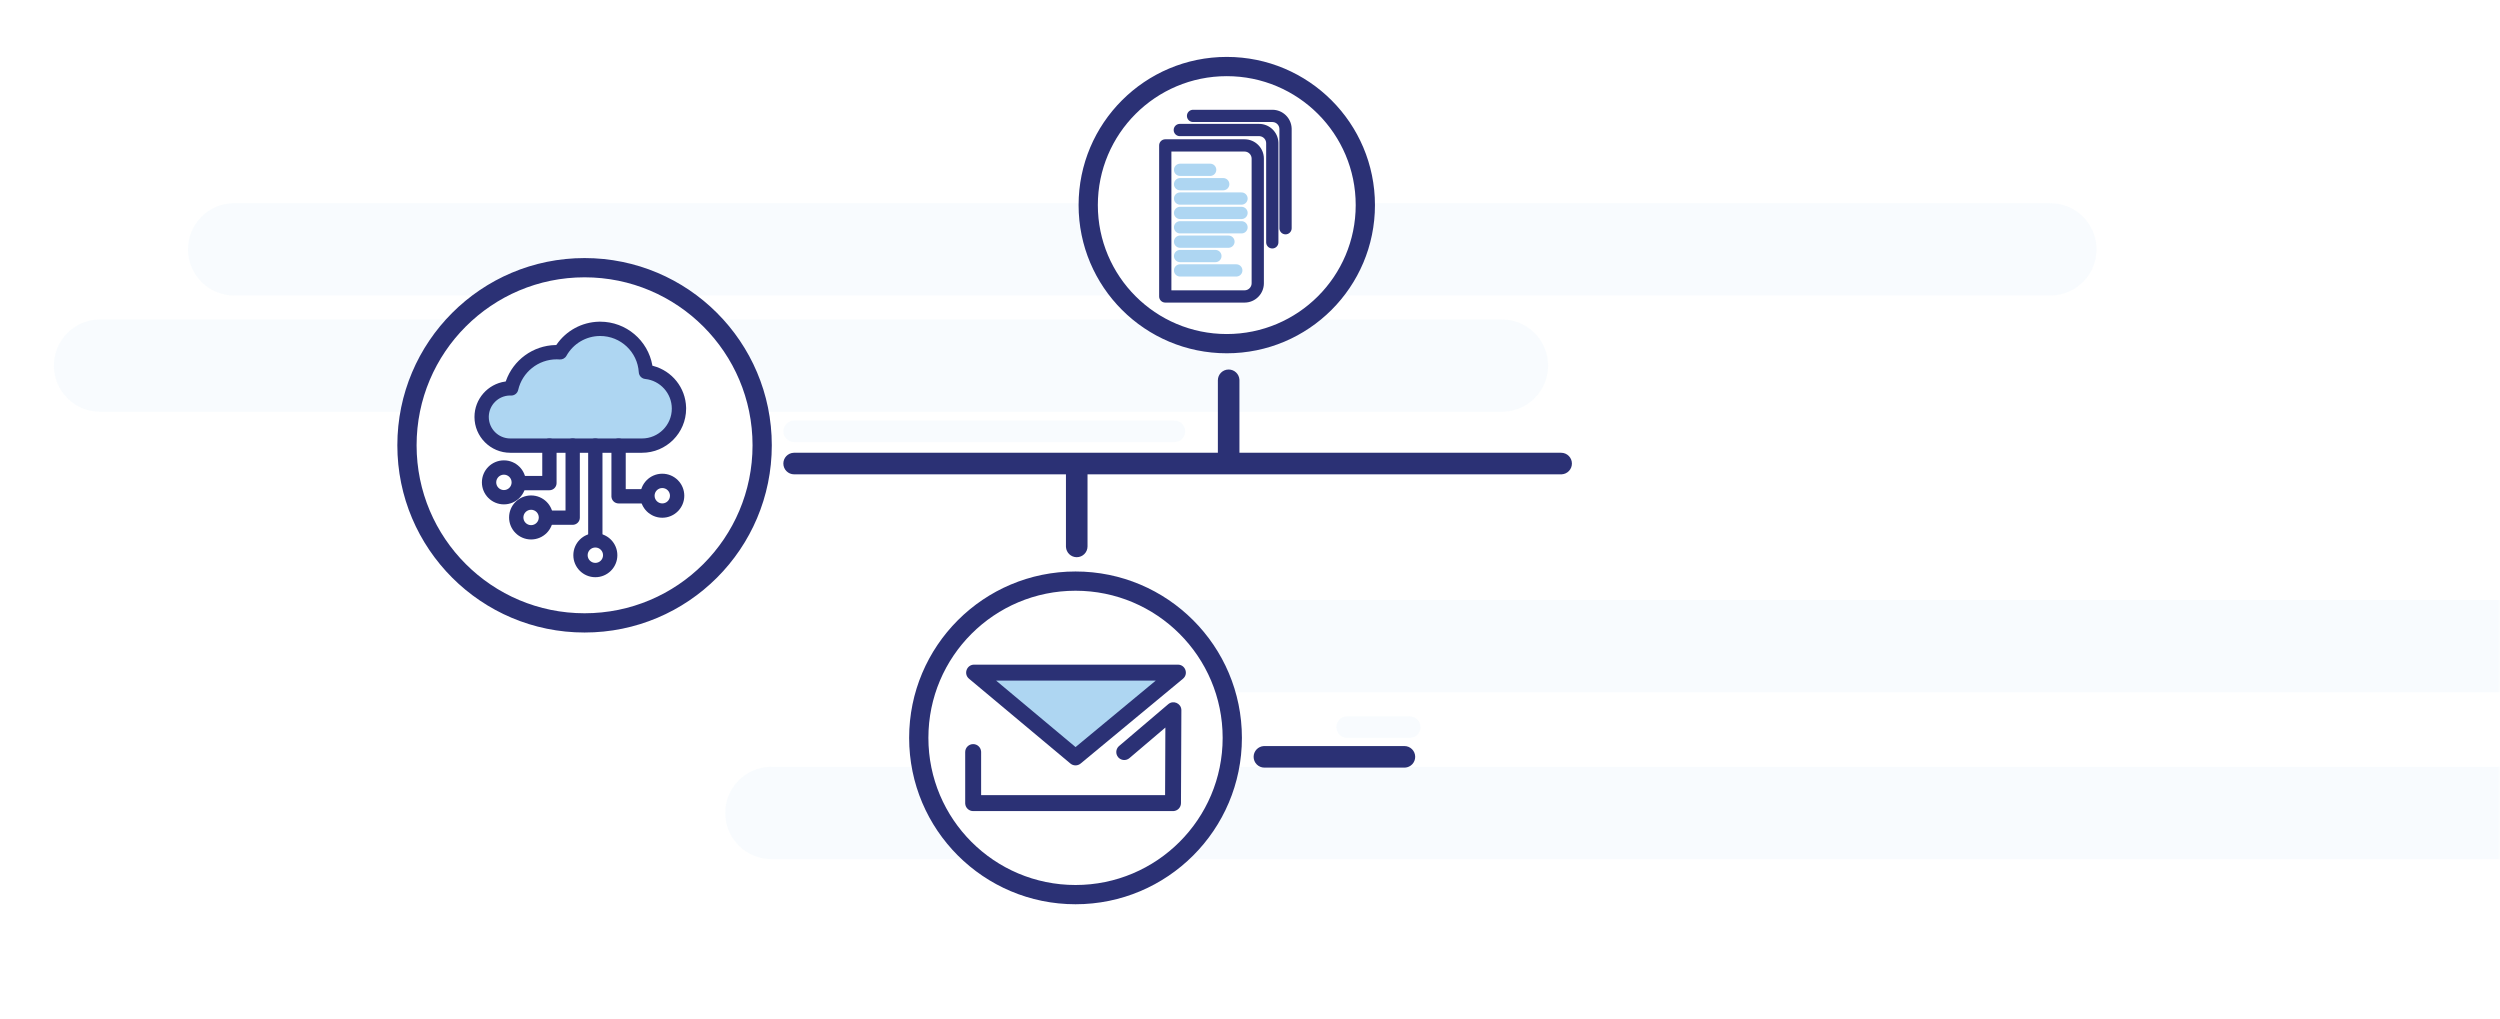 <?xml version="1.0" encoding="UTF-8"?>
<svg width="650px" height="265px" viewBox="0 0 650 265" version="1.1" xmlns="http://www.w3.org/2000/svg" xmlns:xlink="http://www.w3.org/1999/xlink">
    <rect x="0" y="0" width="650" height="265" fill="#808080" stroke="none"/>
    <!-- Generator: sketchtool 64 (101010) - https://sketch.com -->
    <title>A625EE6E-566A-4AF4-ADF5-26F69EE7CAD1@3x</title>
    <desc>Created with sketchtool.</desc>
    <defs>
        <rect id="path-1" x="0" y="0" width="650" height="265"></rect>
    </defs>
    <g id="Page-1" stroke="none" stroke-width="1" fill="none" fill-rule="evenodd">
        <g id="Partner-Page" transform="translate(-1270, -3621)">
            <g id="illustration" transform="translate(1270, 3621)">
                <g id="Group-101">
                    <mask id="mask-2" fill="white">
                        <use xlink:href="#path-1"></use>
                    </mask>
                    <use id="Mask" fill="#FFFFFF" xlink:href="#path-1"></use>
                    <line x1="533.098" y1="64.832" x2="60.878" y2="64.832" id="Fill-1" fill="#FFFFFF" mask="url(#mask-2)"></line>
                    <path d="M533.098,52.821 C539.731,52.821 545.109,58.199 545.109,64.832 C545.109,71.364 539.896,76.678 533.403,76.84 L533.098,76.843 L60.878,76.843 C54.245,76.843 48.867,71.466 48.867,64.832 C48.867,58.301 54.081,52.987 60.573,52.825 L60.878,52.821 L533.098,52.821 Z" id="Stroke-3" fill="#AED6F2" fill-rule="nonzero" opacity="0.287" mask="url(#mask-2)"></path>
                    <line x1="390.505" y1="95.06" x2="26.007" y2="95.06" id="Fill-5" fill="#FFFFFF" mask="url(#mask-2)"></line>
                    <path d="M390.505,83.049 C397.139,83.049 402.516,88.426 402.516,95.06 C402.516,101.591 397.303,106.905 390.811,107.067 L390.505,107.071 L26.007,107.071 C19.373,107.071 13.996,101.693 13.996,95.06 C13.996,88.528 19.209,83.214 25.701,83.052 L26.007,83.049 L390.505,83.049 Z" id="Stroke-7" fill="#AED6F2" fill-rule="nonzero" opacity="0.287" mask="url(#mask-2)"></path>
                    <line x1="767.686" y1="167.999" x2="271.528" y2="167.999" id="Fill-9" fill="#FFFFFF" mask="url(#mask-2)"></line>
                    <path d="M767.686,155.988 C774.319,155.988 779.697,161.365 779.697,167.999 C779.697,174.53 774.483,179.844 767.991,180.006 L767.686,180.01 L271.528,180.01 C264.895,180.01 259.517,174.632 259.517,167.999 C259.517,161.467 264.731,156.153 271.223,155.991 L271.528,155.988 L767.686,155.988 Z" id="Stroke-11" fill="#AED6F2" fill-rule="nonzero" opacity="0.287" mask="url(#mask-2)"></path>
                    <line x1="696.718" y1="211.368" x2="200.561" y2="211.368" id="Fill-13" fill="#FFFFFF" mask="url(#mask-2)"></line>
                    <path d="M696.718,199.357 C703.351,199.357 708.729,204.734 708.729,211.368 C708.729,217.899 703.516,223.213 697.023,223.375 L696.718,223.379 L200.561,223.379 C193.927,223.379 188.55,218.001 188.55,211.368 C188.55,204.836 193.763,199.523 200.255,199.361 L200.561,199.357 L696.718,199.357 Z" id="Stroke-15" fill="#AED6F2" fill-rule="nonzero" opacity="0.287" mask="url(#mask-2)"></path>
                    <path d="M238.879,191.845 C238.879,169.335 257.127,151.088 279.637,151.088 C302.146,151.088 320.393,169.335 320.393,191.845 C320.393,214.355 302.146,232.602 279.637,232.602 C257.127,232.602 238.879,214.355 238.879,191.845" id="Fill-17" fill="#FFFFFF" mask="url(#mask-2)"></path>
                    <path d="M279.637,148.586 C255.745,148.586 236.377,167.953 236.377,191.845 C236.377,215.737 255.745,235.105 279.637,235.105 C303.528,235.105 322.896,215.737 322.896,191.845 C322.896,167.953 303.528,148.586 279.637,148.586 Z M279.637,153.591 C300.764,153.591 317.891,170.718 317.891,191.845 C317.891,212.973 300.764,230.1 279.637,230.1 C258.509,230.1 241.382,212.973 241.382,191.845 C241.382,170.718 258.509,153.591 279.637,153.591 Z" id="Stroke-19" fill="#2B3175" fill-rule="nonzero" mask="url(#mask-2)"></path>
                    <path d="M105.812,115.776 C105.812,90.273 126.486,69.599 151.988,69.599 C177.491,69.599 198.165,90.273 198.165,115.776 C198.165,141.279 177.491,161.952 151.988,161.952 C126.486,161.952 105.812,141.279 105.812,115.776" id="Fill-21" fill="#FFFFFF" mask="url(#mask-2)"></path>
                    <path d="M151.988,67.097 C125.103,67.097 103.309,88.891 103.309,115.776 C103.309,142.661 125.103,164.454 151.988,164.454 C178.873,164.454 200.667,142.661 200.667,115.776 C200.667,88.891 178.873,67.097 151.988,67.097 Z M151.988,72.102 C176.109,72.102 195.662,91.655 195.662,115.776 C195.662,139.897 176.109,159.449 151.988,159.449 C127.868,159.449 108.314,139.896 108.314,115.776 C108.314,91.655 127.868,72.102 151.988,72.102 Z" id="Stroke-23" fill="#2B3175" fill-rule="nonzero" mask="url(#mask-2)"></path>
                    <path d="M282.935,53.325 C282.935,33.429 299.064,17.299 318.961,17.299 C338.857,17.299 354.987,33.429 354.987,53.325 C354.987,73.222 338.857,89.351 318.961,89.351 C299.064,89.351 282.935,73.222 282.935,53.325" id="Fill-25" fill="#FFFFFF" mask="url(#mask-2)"></path>
                    <path d="M318.961,14.797 C297.682,14.797 280.433,32.047 280.433,53.325 C280.433,74.604 297.682,91.854 318.961,91.854 C340.239,91.854 357.489,74.604 357.489,53.325 C357.489,32.047 340.239,14.797 318.961,14.797 Z M318.961,19.802 C337.475,19.802 352.484,34.811 352.484,53.325 C352.484,71.84 337.475,86.849 318.961,86.849 C300.446,86.849 285.438,71.84 285.438,53.325 C285.438,34.811 300.446,19.802 318.961,19.802 Z" id="Stroke-27" fill="#2B3175" fill-rule="nonzero" mask="url(#mask-2)"></path>
                    <path d="M167.94,96.682 C167.564,90.442 162.386,85.497 156.052,85.497 C151.581,85.497 147.688,87.961 145.65,91.604 C145.352,91.582 145.051,91.567 144.747,91.567 C138.978,91.567 134.152,95.59 132.913,100.982 C132.831,100.98 132.752,100.97 132.67,100.97 C128.558,100.97 125.225,104.303 125.225,108.415 C125.225,112.527 128.558,115.86 132.67,115.86 L166.913,115.86 C172.224,115.86 176.53,111.555 176.53,106.243 C176.53,101.279 172.769,97.195 167.94,96.682" id="Fill-29" fill="#AED6F2" mask="url(#mask-2)"></path>
                    <path d="M155.709,83.641 C151.259,83.751 147.215,85.99 144.738,89.557 L144.636,89.707 L144.42,89.71 C138.545,89.846 133.461,93.626 131.548,99.025 L131.493,99.183 L131.342,99.204 C126.831,99.848 123.364,103.726 123.364,108.415 C123.364,113.554 127.53,117.721 132.67,117.721 L166.913,117.721 C173.252,117.721 178.391,112.582 178.391,106.243 L178.387,105.945 C178.255,100.79 174.71,96.433 169.863,95.15 L169.627,95.09 L169.612,94.998 C168.469,88.517 162.808,83.637 156.052,83.637 L155.709,83.641 Z M156.052,87.358 C161.373,87.358 165.764,91.508 166.083,96.794 C166.138,97.702 166.84,98.436 167.744,98.532 C171.664,98.949 174.67,102.269 174.67,106.243 C174.67,110.527 171.197,114 166.913,114 L132.67,114 C129.585,114 127.085,111.499 127.085,108.415 L127.089,108.196 C127.202,105.286 129.54,102.947 132.45,102.835 L132.683,102.833 C132.747,102.837 132.798,102.84 132.859,102.842 C133.745,102.868 134.527,102.264 134.726,101.399 C135.791,96.767 139.931,93.427 144.747,93.427 C144.978,93.427 145.225,93.438 145.513,93.459 C146.234,93.512 146.921,93.143 147.274,92.512 C149.041,89.354 152.37,87.358 156.052,87.358 Z" id="Stroke-31" fill="#2B3175" fill-rule="nonzero" mask="url(#mask-2)"></path>
                    <path d="M142.849,113.993 C143.827,113.993 144.629,114.748 144.703,115.708 L144.709,115.853 L144.709,125.601 C144.709,126.579 143.954,127.382 142.994,127.456 L142.849,127.461 L135.492,127.461 C134.465,127.461 133.632,126.628 133.632,125.601 C133.632,124.622 134.388,123.82 135.347,123.746 L135.492,123.74 L140.988,123.74 L140.988,115.853 C140.988,114.875 141.744,114.072 142.703,113.998 L142.849,113.993 Z" id="Stroke-33" fill="#2B3175" fill-rule="nonzero" mask="url(#mask-2)"></path>
                    <path d="M148.897,113.993 C149.876,113.993 150.678,114.748 150.752,115.708 L150.758,115.853 L150.758,134.592 C150.758,135.571 150.002,136.373 149.043,136.447 L148.897,136.453 L142.358,136.453 C141.331,136.453 140.498,135.62 140.498,134.592 C140.498,133.613 141.253,132.811 142.213,132.737 L142.358,132.732 L147.036,132.731 L147.037,115.853 C147.037,114.875 147.792,114.072 148.752,113.998 L148.897,113.993 Z" id="Stroke-35" fill="#2B3175" fill-rule="nonzero" mask="url(#mask-2)"></path>
                    <path d="M154.782,113.993 C155.761,113.993 156.563,114.748 156.637,115.708 L156.643,115.853 L156.643,139.987 C156.643,141.014 155.81,141.847 154.782,141.847 C153.804,141.847 153.002,141.092 152.928,140.132 L152.922,139.987 L152.922,115.853 C152.922,114.826 153.755,113.993 154.782,113.993 Z" id="Stroke-37" fill="#2B3175" fill-rule="nonzero" mask="url(#mask-2)"></path>
                    <path d="M160.831,113.993 C161.81,113.993 162.612,114.748 162.686,115.708 L162.692,115.853 L162.691,127.173 L168.024,127.174 C169.003,127.174 169.805,127.929 169.879,128.889 L169.885,129.034 C169.885,130.013 169.129,130.815 168.169,130.889 L168.024,130.895 L160.831,130.895 C159.852,130.895 159.05,130.139 158.976,129.18 L158.971,129.034 L158.971,115.853 C158.971,114.826 159.804,113.993 160.831,113.993 Z" id="Stroke-39" fill="#2B3175" fill-rule="nonzero" mask="url(#mask-2)"></path>
                    <path d="M131.017,119.693 C127.857,119.693 125.295,122.255 125.295,125.416 C125.295,128.576 127.857,131.138 131.017,131.138 C134.177,131.138 136.739,128.576 136.739,125.416 C136.739,122.255 134.177,119.693 131.017,119.693 Z M131.017,123.414 C132.122,123.414 133.018,124.31 133.018,125.416 C133.018,126.521 132.122,127.417 131.017,127.417 C129.912,127.417 129.016,126.521 129.016,125.416 C129.016,124.31 129.912,123.414 131.017,123.414 Z" id="Stroke-41" fill="#2B3175" fill-rule="nonzero" mask="url(#mask-2)"></path>
                    <path d="M138.083,128.817 C134.923,128.817 132.361,131.379 132.361,134.539 C132.361,137.699 134.923,140.261 138.083,140.261 C141.243,140.261 143.805,137.699 143.805,134.539 C143.805,131.379 141.243,128.817 138.083,128.817 Z M138.083,132.538 C139.188,132.538 140.084,133.434 140.084,134.539 C140.084,135.644 139.188,136.54 138.083,136.54 C136.978,136.54 136.082,135.644 136.082,134.539 C136.082,133.434 136.978,132.538 138.083,132.538 Z" id="Stroke-43" fill="#2B3175" fill-rule="nonzero" mask="url(#mask-2)"></path>
                    <path d="M154.79,138.629 C151.629,138.629 149.068,141.191 149.068,144.352 C149.068,147.512 151.629,150.074 154.79,150.074 C157.95,150.074 160.512,147.512 160.512,144.352 C160.512,141.191 157.95,138.629 154.79,138.629 Z M154.79,142.35 C155.895,142.35 156.791,143.246 156.791,144.352 C156.791,145.457 155.895,146.353 154.79,146.353 C153.685,146.353 152.789,145.457 152.789,144.352 C152.789,143.246 153.685,142.35 154.79,142.35 Z" id="Stroke-45" fill="#2B3175" fill-rule="nonzero" mask="url(#mask-2)"></path>
                    <path d="M172.193,123.166 C169.033,123.166 166.471,125.728 166.471,128.888 C166.471,132.049 169.033,134.611 172.193,134.611 C175.353,134.611 177.915,132.049 177.915,128.888 C177.915,125.728 175.353,123.166 172.193,123.166 Z M172.193,126.887 C173.298,126.887 174.194,127.783 174.194,128.888 C174.194,129.994 173.298,130.89 172.193,130.89 C171.088,130.89 170.192,129.994 170.192,128.888 C170.192,127.783 171.088,126.887 172.193,126.887 Z" id="Stroke-47" fill="#2B3175" fill-rule="nonzero" mask="url(#mask-2)"></path>
                    <path d="M323.59,36.216 L302.97,36.216 C302.091,36.216 301.377,36.929 301.377,37.809 L301.377,77.079 C301.377,77.959 302.091,78.672 302.97,78.672 L323.59,78.672 C326.355,78.672 328.61,76.417 328.61,73.653 L328.61,41.236 C328.61,38.472 326.355,36.216 323.59,36.216 Z M304.563,75.486 L304.563,39.402 L323.59,39.402 C324.595,39.402 325.424,40.231 325.424,41.236 L325.424,73.653 C325.424,74.658 324.595,75.486 323.59,75.486 L304.563,75.486 Z" id="Stroke-49" fill="#2B3175" fill-rule="nonzero" mask="url(#mask-2)"></path>
                    <path d="M327.369,32.212 C330.06,32.212 332.269,34.35 332.383,37.014 L332.388,37.231 L332.388,63.011 C332.388,63.89 331.675,64.604 330.795,64.604 C329.964,64.604 329.282,63.967 329.209,63.156 L329.202,63.011 L329.202,37.231 C329.202,36.277 328.454,35.481 327.518,35.404 L327.369,35.398 L306.749,35.398 C305.869,35.398 305.156,34.685 305.156,33.805 C305.156,32.974 305.792,32.292 306.604,32.218 L306.749,32.212 L327.369,32.212 Z" id="Stroke-51" fill="#2B3175" fill-rule="nonzero" mask="url(#mask-2)"></path>
                    <path d="M330.814,28.541 C333.506,28.541 335.715,30.679 335.829,33.343 L335.834,33.561 L335.834,59.34 C335.834,60.22 335.12,60.933 334.241,60.933 C333.41,60.933 332.727,60.297 332.654,59.485 L332.648,59.34 L332.648,33.561 C332.648,32.606 331.9,31.81 330.964,31.733 L330.814,31.727 L310.194,31.727 C309.314,31.727 308.601,31.014 308.601,30.134 C308.601,29.303 309.237,28.621 310.049,28.547 L310.194,28.541 L330.814,28.541 Z" id="Stroke-53" fill="#2B3175" fill-rule="nonzero" mask="url(#mask-2)"></path>
                    <path d="M314.644,42.558 C315.523,42.558 316.237,43.271 316.237,44.151 C316.237,44.982 315.6,45.665 314.789,45.738 L314.644,45.744 L306.82,45.744 C305.941,45.744 305.227,45.031 305.227,44.151 C305.227,43.32 305.864,42.638 306.675,42.565 L306.82,42.558 L314.644,42.558 Z" id="Stroke-55" fill="#AED6F2" fill-rule="nonzero" mask="url(#mask-2)"></path>
                    <path d="M318.041,46.295 C318.92,46.295 319.634,47.008 319.634,47.888 C319.634,48.719 318.997,49.401 318.186,49.475 L318.041,49.481 L306.82,49.481 C305.941,49.481 305.227,48.768 305.227,47.888 C305.227,47.057 305.864,46.375 306.675,46.302 L306.82,46.295 L318.041,46.295 Z" id="Stroke-57" fill="#AED6F2" fill-rule="nonzero" mask="url(#mask-2)"></path>
                    <path d="M322.796,50.032 C323.676,50.032 324.389,50.745 324.389,51.625 C324.389,52.456 323.753,53.138 322.941,53.211 L322.796,53.218 L306.82,53.218 C305.941,53.218 305.227,52.504 305.227,51.625 C305.227,50.794 305.864,50.111 306.675,50.038 L306.82,50.032 L322.796,50.032 Z" id="Stroke-59" fill="#AED6F2" fill-rule="nonzero" mask="url(#mask-2)"></path>
                    <path d="M322.796,53.768 C323.676,53.768 324.389,54.482 324.389,55.361 C324.389,56.192 323.753,56.875 322.941,56.948 L322.796,56.954 L306.82,56.954 C305.941,56.954 305.227,56.241 305.227,55.361 C305.227,54.531 305.864,53.848 306.675,53.775 L306.82,53.768 L322.796,53.768 Z" id="Stroke-61" fill="#AED6F2" fill-rule="nonzero" mask="url(#mask-2)"></path>
                    <path d="M322.796,57.505 C323.676,57.505 324.389,58.218 324.389,59.098 C324.389,59.929 323.753,60.612 322.941,60.685 L322.796,60.691 L306.82,60.691 C305.941,60.691 305.227,59.978 305.227,59.098 C305.227,58.267 305.864,57.585 306.675,57.512 L306.82,57.505 L322.796,57.505 Z" id="Stroke-63" fill="#AED6F2" fill-rule="nonzero" mask="url(#mask-2)"></path>
                    <path d="M319.399,61.242 C320.279,61.242 320.992,61.955 320.992,62.835 C320.992,63.666 320.356,64.348 319.544,64.421 L319.399,64.428 L306.82,64.428 C305.941,64.428 305.227,63.715 305.227,62.835 C305.227,62.004 305.864,61.322 306.675,61.248 L306.82,61.242 L319.399,61.242 Z" id="Stroke-65" fill="#AED6F2" fill-rule="nonzero" mask="url(#mask-2)"></path>
                    <path d="M316.002,64.979 C316.882,64.979 317.595,65.692 317.595,66.572 C317.595,67.403 316.959,68.085 316.147,68.158 L316.002,68.165 L306.82,68.165 C305.941,68.165 305.227,67.451 305.227,66.572 C305.227,65.741 305.864,65.058 306.675,64.985 L306.82,64.979 L316.002,64.979 Z" id="Stroke-67" fill="#AED6F2" fill-rule="nonzero" mask="url(#mask-2)"></path>
                    <path d="M321.438,68.715 C322.317,68.715 323.031,69.429 323.031,70.308 C323.031,71.139 322.394,71.822 321.583,71.895 L321.438,71.901 L306.82,71.901 C305.941,71.901 305.227,71.188 305.227,70.308 C305.227,69.478 305.864,68.795 306.675,68.722 L306.82,68.715 L321.438,68.715 Z" id="Stroke-69" fill="#AED6F2" fill-rule="nonzero" mask="url(#mask-2)"></path>
                    <polygon id="Fill-71" fill="#AED6F2" mask="url(#mask-2)" points="253.274 174.878 306.252 174.878 279.636 196.931"></polygon>
                    <path d="M306.252,172.807 L253.274,172.807 C251.339,172.807 250.461,175.225 251.945,176.466 L278.307,198.519 C279.074,199.16 280.188,199.163 280.957,198.526 L307.573,176.472 C309.067,175.235 308.192,172.807 306.252,172.807 Z M300.506,176.948 L279.642,194.236 L258.977,176.948 L300.506,176.948 Z" id="Stroke-73" fill="#2B3175" fill-rule="nonzero" mask="url(#mask-2)"></path>
                    <path d="M303.745,183.086 C305.053,181.973 307.044,182.848 307.153,184.518 L307.158,184.672 L307.055,208.821 C307.05,209.91 306.207,210.799 305.138,210.878 L304.984,210.884 L253.021,210.884 C251.927,210.884 251.031,210.035 250.955,208.96 L250.95,208.813 L250.95,195.537 C250.95,194.393 251.877,193.466 253.021,193.466 C254.115,193.466 255.011,194.315 255.086,195.389 L255.092,195.537 L255.091,206.741 L302.922,206.741 L302.996,189.16 L293.647,197.115 C292.82,197.819 291.599,197.759 290.843,197.004 L290.728,196.879 C290.024,196.052 290.084,194.831 290.839,194.075 L290.964,193.96 L303.745,183.086 Z" id="Stroke-75" fill="#2B3175" fill-rule="nonzero" mask="url(#mask-2)"></path>
                    <line x1="365.145" y1="196.778" x2="328.746" y2="196.778" id="Fill-77" fill="#FFFFFF" mask="url(#mask-2)"></line>
                    <path d="M365.145,193.973 C366.694,193.973 367.95,195.229 367.95,196.778 C367.95,198.27 366.785,199.489 365.316,199.578 L365.145,199.583 L328.746,199.583 C327.197,199.583 325.941,198.327 325.941,196.778 C325.941,195.286 327.106,194.066 328.575,193.978 L328.746,193.973 L365.145,193.973 Z" id="Stroke-79" fill="#2B3175" fill-rule="nonzero" mask="url(#mask-2)"></path>
                    <line x1="405.894" y1="120.523" x2="206.475" y2="120.523" id="Fill-81" fill="#FFFFFF" mask="url(#mask-2)"></line>
                    <path d="M405.894,117.718 C407.443,117.718 408.699,118.973 408.699,120.523 C408.699,122.014 407.535,123.234 406.065,123.323 L405.894,123.328 L206.475,123.328 C204.926,123.328 203.67,122.072 203.67,120.523 C203.67,119.031 204.834,117.811 206.304,117.723 L206.475,117.718 L405.894,117.718 Z" id="Stroke-83" fill="#2B3175" fill-rule="nonzero" mask="url(#mask-2)"></path>
                    <line x1="305.355" y1="112.144" x2="206.475" y2="112.144" id="Fill-85" fill="#FFFFFF" mask="url(#mask-2)"></line>
                    <path d="M305.355,109.339 C306.905,109.339 308.16,110.595 308.16,112.144 C308.16,113.636 306.996,114.856 305.526,114.944 L305.355,114.949 L206.475,114.949 C204.925,114.949 203.67,113.694 203.67,112.144 C203.67,110.653 204.834,109.433 206.304,109.345 L206.475,109.339 L305.355,109.339 Z" id="Stroke-87" fill="#AED6F2" fill-rule="nonzero" opacity="0.287" mask="url(#mask-2)"></path>
                    <line x1="366.541" y1="189.057" x2="350.246" y2="189.057" id="Fill-89" fill="#FFFFFF" mask="url(#mask-2)"></line>
                    <path d="M366.541,186.252 C368.09,186.252 369.346,187.508 369.346,189.057 C369.346,190.549 368.181,191.768 366.711,191.857 L366.541,191.862 L350.246,191.862 C348.697,191.862 347.441,190.606 347.441,189.057 C347.441,187.565 348.605,186.345 350.075,186.257 L350.246,186.252 L366.541,186.252 Z" id="Stroke-91" fill="#AED6F2" fill-rule="nonzero" opacity="0.287" mask="url(#mask-2)"></path>
                    <line x1="319.45" y1="119.326" x2="319.45" y2="98.878" id="Fill-93" fill="#FFFFFF" mask="url(#mask-2)"></line>
                    <path d="M319.45,96.073 C320.942,96.073 322.162,97.237 322.25,98.707 L322.255,98.878 L322.255,119.326 C322.255,120.875 320.999,122.131 319.45,122.131 C317.958,122.131 316.738,120.966 316.65,119.497 L316.645,119.326 L316.645,98.878 C316.645,97.329 317.901,96.073 319.45,96.073 Z" id="Stroke-95" fill="#2B3175" fill-rule="nonzero" mask="url(#mask-2)"></path>
                    <line x1="279.952" y1="142.067" x2="279.952" y2="121.619" id="Fill-97" fill="#FFFFFF" mask="url(#mask-2)"></line>
                    <path d="M279.952,118.814 C281.444,118.814 282.664,119.978 282.752,121.448 L282.757,121.619 L282.757,142.067 C282.757,143.616 281.501,144.872 279.952,144.872 C278.461,144.872 277.241,143.707 277.152,142.238 L277.147,142.067 L277.147,121.619 C277.147,120.069 278.403,118.814 279.952,118.814 Z" id="Stroke-99" fill="#2B3175" fill-rule="nonzero" mask="url(#mask-2)"></path>
                </g>
            </g>
        </g>
    </g>
</svg>